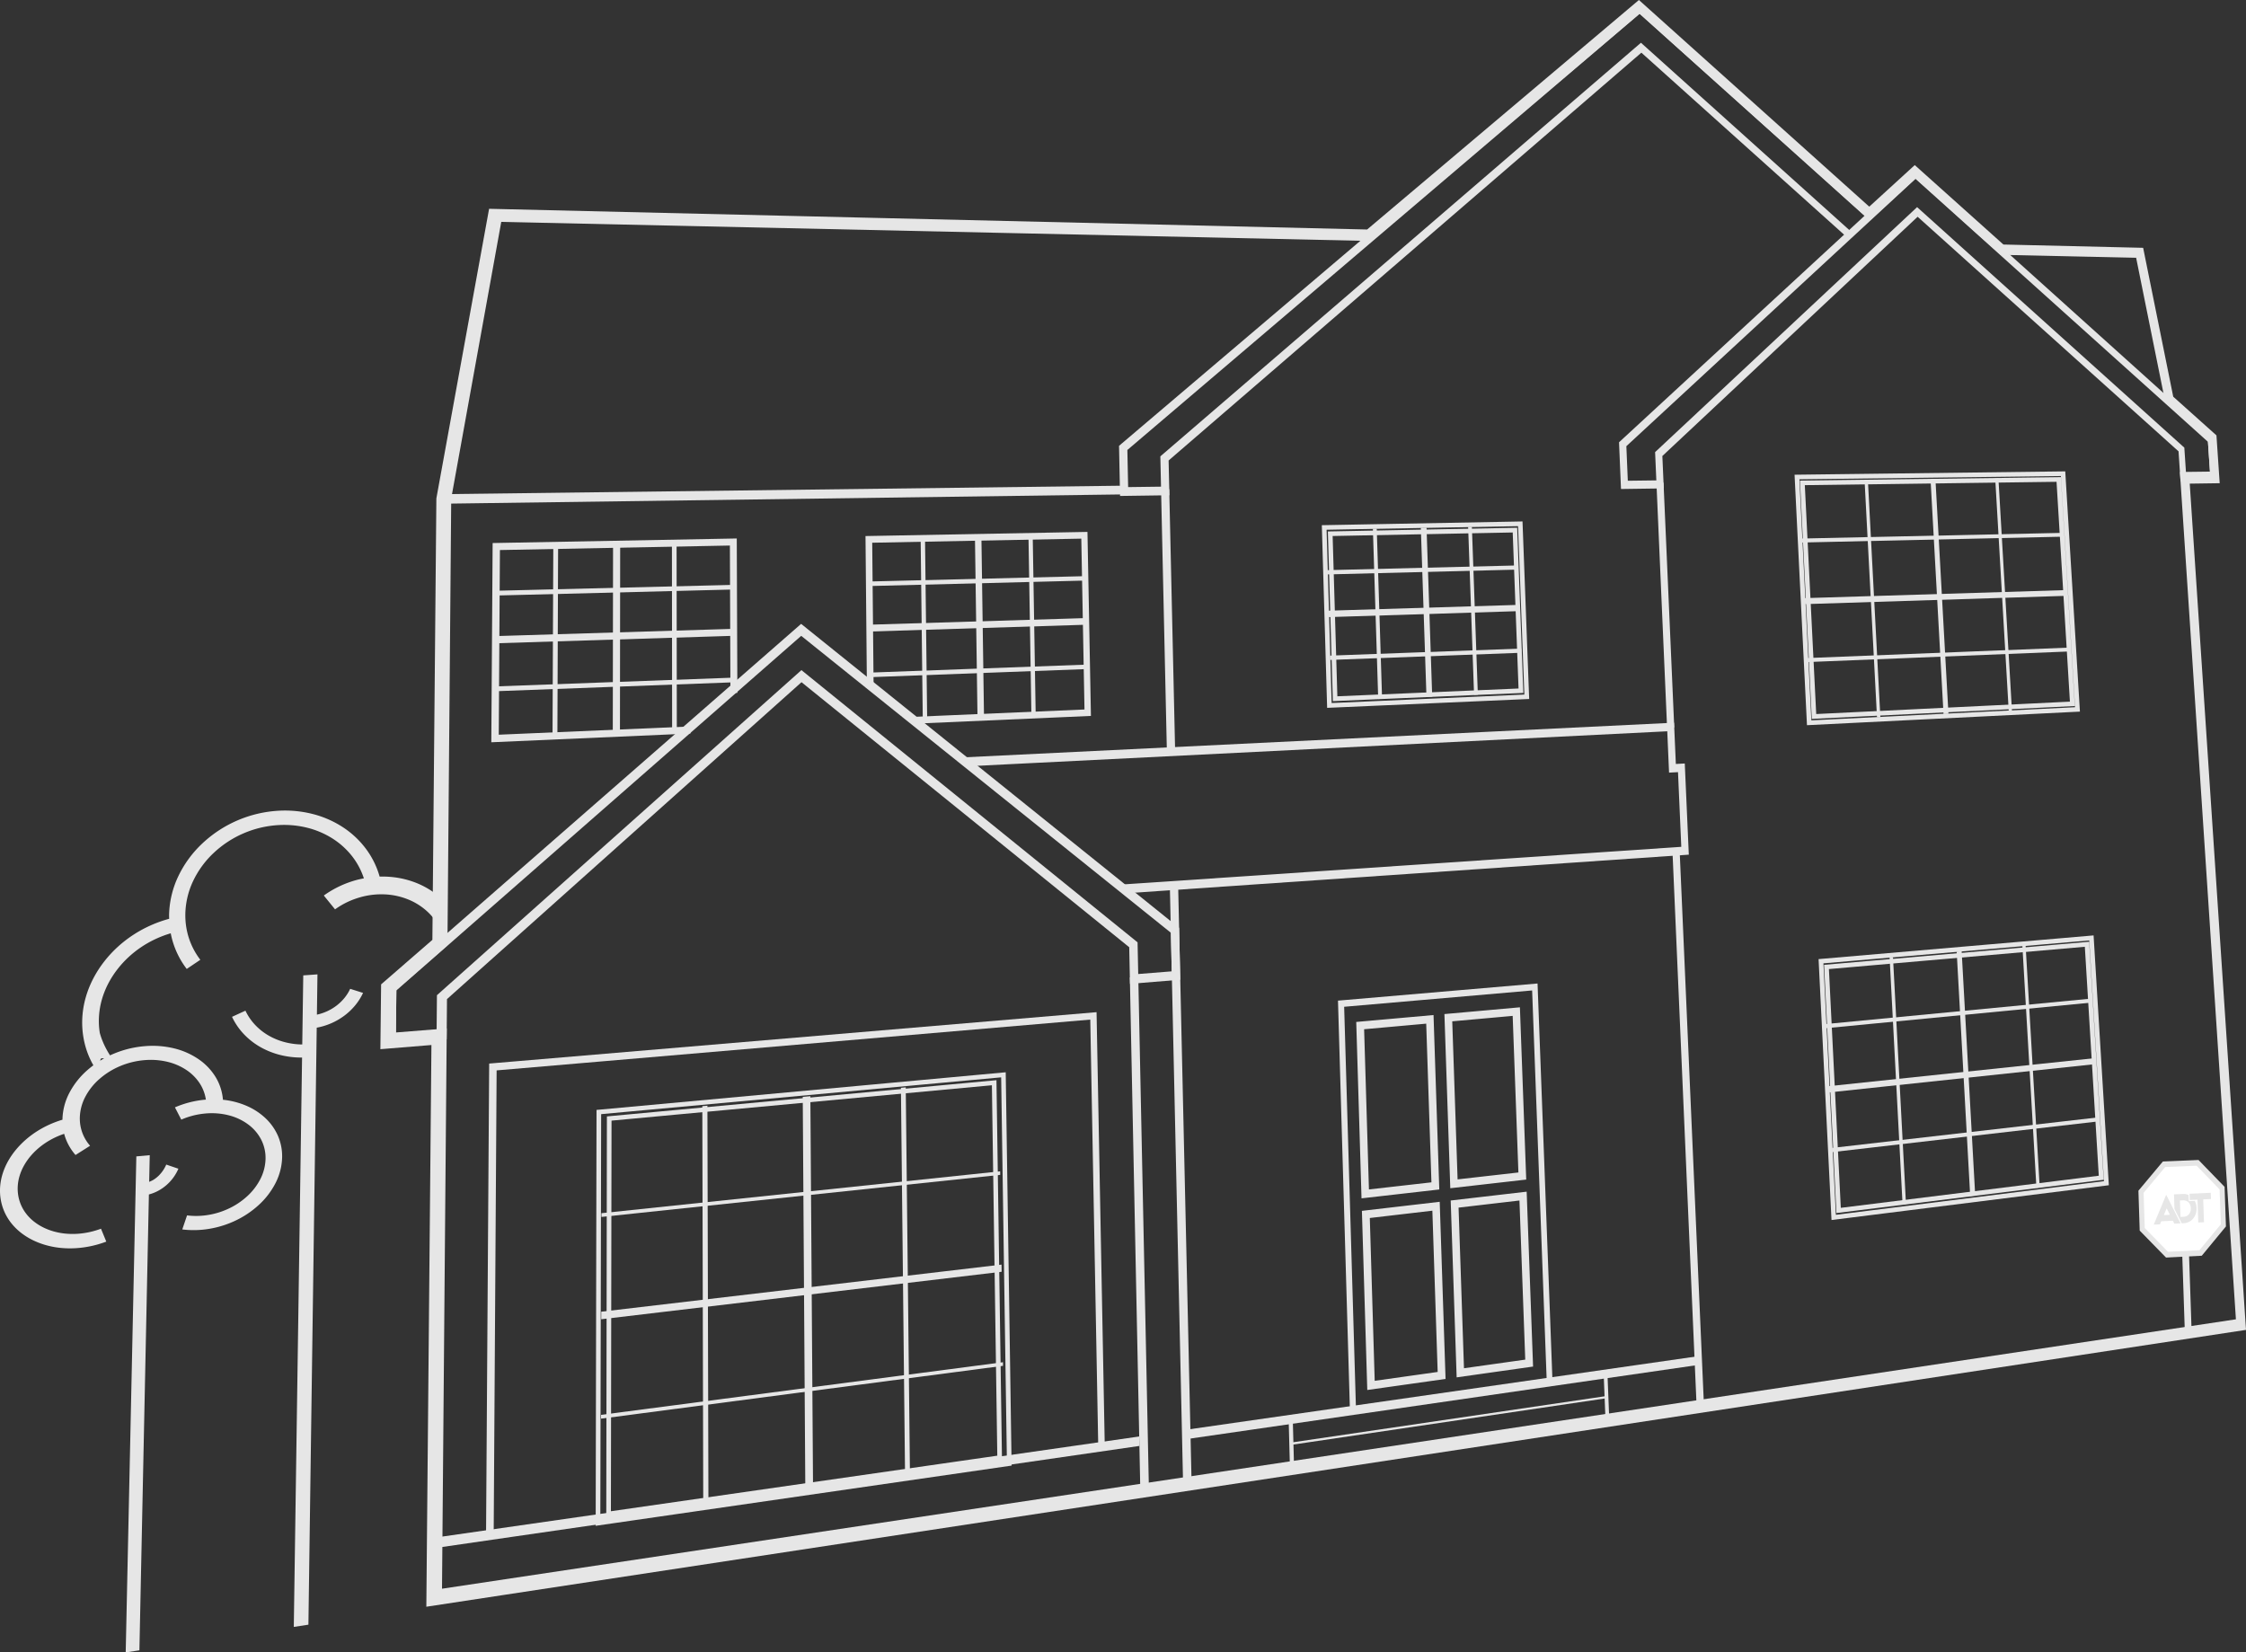 <svg xmlns="http://www.w3.org/2000/svg" width="969.707" height="713.492" viewBox="0 0 969.707 713.492">
  <rect x="0" y="0" width="969.707" height="713.492" fill="#333333" stroke="none"/>
  <g id="House" transform="translate(-1.211 -48.78)">
    <g id="Group" transform="translate(924.38 547.842)">
      <g id="Group-2" data-name="Group" transform="translate(-0.301 1.348)">
        <g id="New-Logo">
          <g id="Page-1">
            <path id="Rectangle" d="M9.7,1.079,25.4.409l9.617,10.268.927,16.339L26.682,38.164l-15.732.8L1.247,28.7.36,12.643Z" transform="translate(0.996 1.668)" fill="#fff"/>
            <path id="Fill-1" d="M26.343.458l-15.39.651L.392,13.723.947,30.955,12.318,42.591l15.426-.79L38.181,29.146,37.59,12.054Zm-.822,2.468,9.928,10.232.52,15.084L26.756,39.4l-13.607.689L3.124,29.831,2.632,14.637l9.31-11.13Z" transform="translate(0 0)" fill="#e6e6e6"/>
            <path id="Fill-2" d="M5.889,2.843l.335,9.867-2.465.119L3.426,2.957.091,3.11,0,.415,9.152,0l.092,2.689Z" transform="translate(22.476 14.624)" fill="#fff"/>
            <path id="Fill-3" d="M5.889,2.843l.335,9.867-2.465.119L3.426,2.957.091,3.11,0,.415,9.152,0l.092,2.689Z" transform="translate(22.476 14.624)" fill="#e6e6e6"/>
            <path id="Fill-4" d="M6,6.115,4.771,9.02,7.391,8.9ZM9.318,12.72l-.631-1.264-5.024.24L3.1,13.019l-2.688.129L5.8.262,12,12.592Z" transform="translate(6.588 15.229)" fill="#e6e6e6"/>
            <path id="Fill-5" d="M4.174,10.106,2.8,10.171l-.237-7.1,1.372-.063a3.248,3.248,0,0,1,1.305.2,2.909,2.909,0,0,1,1.042.678,3.25,3.25,0,0,1,.7,1.089,4.244,4.244,0,0,1,.287,1.433,4.3,4.3,0,0,1-.19,1.456,3.365,3.365,0,0,1-.628,1.152,3.018,3.018,0,0,1-.994.773,3.3,3.3,0,0,1-1.288.319M8.97,3.25l-2.576.119-.016-.491L6.3.709A5.319,5.319,0,0,0,5.128.345,5.491,5.491,0,0,0,4.5.265,5.734,5.734,0,0,0,3.845.258L0,.432.208,6.7l3.013,6,.11.219.936-.045a5.486,5.486,0,0,0,4-1.99A6.218,6.218,0,0,0,9.4,8.83a7.367,7.367,0,0,0,.346-2.54,7.765,7.765,0,0,0-.072-.83,7.252,7.252,0,0,0-.156-.787,6.8,6.8,0,0,0-.235-.738A6.416,6.416,0,0,0,8.97,3.25" transform="translate(15.748 14.876)" fill="#e6e6e6"/>
          </g>
        </g>
        <path id="Rectangle-2" data-name="Rectangle" d="M0,.149,2.926,0l1.1,32.666-2.931.17Z" transform="translate(19.304 40.926)" fill="#e6e6e6"/>
      </g>
    </g>
    <g id="Group_1501" data-name="Group 1501" transform="translate(1.211 48.78)">
      <path id="Fill-1-2" data-name="Fill-1" d="M343.114,161.136,321.4,162.9l-.323-15.8L179.585,32.662,26.521,169.5l-.147,17.325L0,188.96l.274-24.92.811-.71L179.419,7.476,342.61,138.741Zm-18.154-2.469,14.469-1.155-.369-16.663L179.454,12.646,4.666,165.755l-.194,18.5,17.575-1.4.134-15.042L179.551,27.446,324.677,144.983l.283,13.687Z" transform="translate(166.466 261.905)" fill="#e6e6e6"/>
      <path id="Fill-2-2" data-name="Fill-2" d="M28.184,232.712l-21.3.3-.441-21.646L231.046,20.542l100.446,90.4-1.614,2.546L231.231,24.806,10.04,213.161l.332,16.024L24.57,229l-.29-13.09.66-.567L231.779,37.322l90.985,81.791-1.633,2.56L231.964,41.607,27.847,217.7l.338,15.012" transform="translate(476.698 -18.866)" fill="#e6e6e6"/>
      <path id="Fill-3-2" data-name="Fill-3" d="M265.937,141.683l-15.552.216-.853-12.912L136.882,27.7,26.669,131l.613,13.989L8.81,145.25l-.846-20.179L135.745,7.185l128.947,116.1Zm-13.161-3.045,10.366-.129-.919-13.641L135.975,11.326,11.125,126.759l.631,14.928,12.311-.156-.531-12.208L136.651,23.539,252.03,127.394l.746,11.246Z" transform="translate(691.052 65.896)" fill="#e6e6e6"/>
      <path id="Fill-4-2" data-name="Fill-4" d="M805.953,619.156,24.02,737.621,26.171,495.16,4.165,496.942l.274-24.806,22.107-19.224,1.7-191.495.03-.168L50.613,138.2l377.945,8.745L545.365,48.122l99.464,89.267L664.486,119.4l37.792,33.876,59.7,1.382L774.829,218.3l18.565,16.64,1.238,18.3-12.947.176ZM28.532,732.439,803.048,616.113l-24.18-365.869,12.969-.161-.915-13.57L772.54,220.055l-12.57-62.29-58.435-1.283-.516-.46L664.71,123.513l-19.673,18.044L545.549,52.369,429.811,150.515l-375.7-8.253L32.508,261.7l-1.63,192.924L8.83,473.845l-.194,18.411,21.94-1.75Z" transform="translate(162.305 -46.45)" fill="#e6e6e6"/>
      <path id="Fill-5-2" data-name="Fill-5" d="M547.8,53.023,647.28,142.18l19.666-18.005,37.182,33.28.125.112,59.072,1.325,12.7,62.92L794.5,238.348l1.076,15.927-12.958.169,24.21,365.527L28.6,737.365l2.1-242.014L8.726,497.119l.233-21.589L31.038,456.32,32.7,264.248,54.69,143l376.834,8.45L547.8,53.023m-.183-4.244-117.346,99.1L51.187,138.934l-22.7,124.694-.065.337L26.7,454.6,4.562,473.821l-.314,27.987,22.039-1.8-2.2,242.543L809.727,623.01l-24.294-365.4,12.936-.185-1.4-20.653L778.31,220.06l-12.989-64.277-60.329-1.42-38.277-34.3-19.644,17.948L547.62,48.78" transform="translate(159.98 -48.78)" fill="#e6e6e6"/>
      <path id="Fill-6" d="M0,7.764l292.687-4L292.61,0,.035,3.645Z" transform="translate(192.663 209.71)" fill="#e6e6e6"/>
      <path id="Fill-7" d="M2.518,113.727l3.566-.176L3.529,0,0,.046Z" transform="translate(501.287 211.202)" fill="#e6e6e6"/>
      <path id="Fill-8" d="M4.6,105.818l3.089-.153L3.061,0,0,.04Z" transform="translate(715.165 208.424)" fill="#e6e6e6"/>
      <path id="Fill-9" d="M5.719,258.531l3.668-.553L3.584,0,0,.243Z" transform="translate(505.06 381.441)" fill="#e6e6e6"/>
      <path id="Fill-10" d="M10.42,239.748l3.163-.477L3.1,0,0,.21Z" transform="translate(722.06 366.78)" fill="#e6e6e6"/>
      <path id="Fill-11" d="M312.521,57.274,68.542,74.006l-.079-3.9L309.271,53.89l-1.415-32.25-3.865.217L303.216,4,.054,19.164,0,15.224,306.142.291l.781,17.818,3.855-.212,1.743,39.374" transform="translate(416.622 311.763)" fill="#e6e6e6"/>
      <path id="Fill-12" d="M4.5,221.011l3.712-.56L3.639,0,0,.292Z" transform="translate(487.812 421.746)" fill="#e6e6e6"/>
      <path id="Fill-14" d="M267.164,188.431l-2.812.407L260.885,3.206,4.579,25.134,3.3,226.589l-3.3.478L1.362,22.188,263.6,0l.4,21.318" transform="translate(209.838 437.046)" fill="#e6e6e6"/>
      <path id="Fill-15" d="M.09,35.806,221.207,3.756,221.046,0,0,31.75Z" transform="translate(512.115 585.597)" fill="#e6e6e6"/>
      <path id="Fill-15-2" data-name="Fill-15" d="M0,47.865,302.058,4.083,301.975,0,.038,43.369Z" transform="translate(189.874 620.258)" fill="#e6e6e6"/>
      <path id="Fill-16" d="M.532,20.272,2.313,20,1.778,0,0,.258Z" transform="translate(556.377 612.738)" fill="#e6e6e6"/>
      <path id="Fill-17" d="M.758,19.327l1.626-.245L1.624,0,0,.234Z" transform="translate(692.389 593.135)" fill="#e6e6e6"/>
      <path id="Fill-18" d="M.026,21.077,136.086.954,136.048,0,0,20.078Z" transform="translate(557.532 602.786)" fill="#e6e6e6"/>
      <path id="Fill-19" d="M92.616,171.9l-2.476.357L83.822,3.007,2.665,10.053,7.779,184.137l-2.62.378L0,7.4,86.159,0l6.456,171.9" transform="translate(577.674 424.662)" fill="#e6e6e6"/>
      <path id="Fill-20" d="M85.956,84.223,0,88,.572,1.974,105.979,0l.258,66.653-3,.117-.226-63.72L3.718,5l-.5,79.731,82.738-3.56.006,3.055" transform="translate(212.122 232.506)" fill="#e6e6e6"/>
      <path id="Fill-21" d="M0,6.245,102.8,3.013,102.792,0,.019,3.137Z" transform="translate(213.467 271.537)" fill="#e6e6e6"/>
      <path id="Fill-22" d="M0,81.684l3.095-.134L3.19,0,.12.058Z" transform="translate(264.569 234.46)" fill="#e6e6e6"/>
      <path id="Fill-23" d="M97.333,79.457l-77.142,3.39-.034-2.966,74.389-3.2L93.17,2.905,2.9,4.675l.6,62.525-2.892.112L0,1.795,95.828,0l1.5,79.457" transform="translate(373.68 229.67)" fill="#e6e6e6"/>
      <path id="Fill-24" d="M.028,5.81,93.451,2.873,93.4,0,0,2.851Z" transform="translate(375 266.894)" fill="#e6e6e6"/>
      <path id="Fill-25" d="M1.1,77.828l2.812-.122L2.791,0,0,.053Z" transform="translate(420.929 231.493)" fill="#e6e6e6"/>
      <path id="Fill-26" d="M.081,5.294,82.567,2.7l-.1-2.7L0,2.518Z" transform="translate(573.62 261.165)" fill="#e6e6e6"/>
      <path id="Fill-27" d="M2.431,73.081l2.481-.108L2.466,0,0,.046Z" transform="translate(613.443 227.835)" fill="#e6e6e6"/>
      <path id="Fill-28" d="M2.238,78.432l85.219-3.744L84.652,0,0,1.585Zm2.469-2.905,80.234-3.453L82.353,2.728,8.486,4.177l-5.875.116Z" transform="translate(571.724 226.17)" fill="none" stroke="#e6e6e6" stroke-width="2"/>
      <path id="Fill-29" d="M5.26,107.542l115.834-5.767L114.881,0,0,1.426Zm2.09-2.722,111.544-5.451L113,2.486,2.329,3.959Z" transform="translate(775.848 204.541)" fill="none" stroke="#e6e6e6" stroke-width="2"/>
      <path id="Fill-30" d="M5.611,101.441l2.13-.105L2.114,0,0,.027Z" transform="translate(833.506 206.896)" fill="#e6e6e6"/>
      <path id="Fill-31" d="M.129,6.08l113.277-3.6L113.255,0,0,3.491Z" transform="translate(779.179 254.777)" fill="#e6e6e6"/>
      <path id="Fill-32" d="M5.484,120.681,123.22,105.913,116.754,0,0,10.062Zm2.123-3.008,113.378-14.111L114.848,2.737,2.372,12.537Z" transform="translate(786.212 404.984)" fill="none" stroke="#e6e6e6" stroke-width="2"/>
      <path id="Fill-33" d="M5.843,105.794l2.165-.271L2.148,0,0,.186Z" transform="translate(844.79 410.687)" fill="#e6e6e6"/>
      <path id="Fill-34" d="M.134,14.822,115.262,2.582,115.1,0,0,12.124Z" transform="translate(789.64 456.863)" fill="#e6e6e6"/>
      <path id="Fill-35" d="M2.26,79l31.8-4.495L31.6,0,0,3.68Zm1.276-1.673,29.181-4.111L30.358,1.6l-29,3.39Z" transform="translate(589.027 520.042)" fill="none" stroke="#e6e6e6" stroke-width="2"/>
      <path id="Fill-36" d="M2.5,77.919l31-4.386L30.807,0,0,3.586Zm1.24-1.649,28.448-4.007L29.61,1.578,1.333,4.883Z" transform="translate(627.369 515.67)" fill="none" stroke="#e6e6e6" stroke-width="2"/>
      <path id="Fill-37" d="M2.221,76.941l31.576-3.6L31.376,0,0,2.806Zm1.267-1.614,28.977-3.288-2.32-70.5L1.345,4.132Z" transform="translate(586.584 439.373)" fill="none" stroke="#e6e6e6" stroke-width="2"/>
      <path id="Fill-38" d="M2.466,75.911,33.253,72.4,30.6,0,0,2.737Zm1.227-1.59,28.253-3.206L29.4,1.522,1.318,4.048Z" transform="translate(624.657 436.037)" fill="none" stroke="#e6e6e6" stroke-width="2"/>
      <path id="Fill-39" d="M0,4.605,102.6,2l-.01-2L.014,2.542Z" transform="translate(213.602 252.551)" fill="#e6e6e6"/>
      <path id="Fill-40" d="M0,5.881,103.013,2.017,103,0,.014,3.8Z" transform="translate(213.331 292.609)" fill="#e6e6e6"/>
      <path id="Fill-41" d="M0,82.3l2.1-.091L2.411,0,.332.039Z" transform="translate(238.556 234.97)" fill="#e6e6e6"/>
      <path id="Fill-42" d="M.086,81.037l2.032-.088L2.016,0,0,.038Z" transform="translate(290.099 233.997)" fill="#e6e6e6"/>
      <path id="Fill-43" d="M.019,4.275,93.27,1.908,93.234,0,0,2.31Z" transform="translate(374.825 248.787)" fill="#e6e6e6"/>
      <path id="Fill-44" d="M.019,5.433,93.611,1.923,93.578,0,0,3.453Z" transform="translate(375.197 286.984)" fill="#e6e6e6"/>
      <path id="Fill-45" d="M.921,78.388l1.9-.083L1.888,0,0,.036Z" transform="translate(397.482 231.956)" fill="#e6e6e6"/>
      <path id="Fill-46" d="M1.265,77.24l1.848-.08L1.834,0,0,.035Z" transform="translate(444.037 231.071)" fill="#e6e6e6"/>
      <path id="Fill-47" d="M.054,3.885l82.354-2.09L82.341,0,0,2.04Z" transform="translate(573.108 244.144)" fill="#e6e6e6"/>
      <path id="Fill-48" d="M.054,4.907l82.619-3.1L82.609,0,0,3.048Z" transform="translate(574.186 280.047)" fill="#e6e6e6"/>
      <path id="Fill-49" d="M2.3,73.577,3.974,73.5,1.667,0,0,.032Z" transform="translate(592.741 228.245)" fill="#e6e6e6"/>
      <path id="Fill-50" d="M2.562,72.565l1.632-.071L1.622,0,0,.031Z" transform="translate(633.864 227.463)" fill="#e6e6e6"/>
      <path id="Fill-60" d="M5.377,102.483l1.451-.072L1.438,0,0,.019Z" transform="translate(805.014 207.275)" fill="#e6e6e6"/>
      <path id="Fill-61" d="M5.834,100.4l1.393-.069L1.382,0,0,.018Z" transform="translate(861.429 206.542)" fill="#e6e6e6"/>
      <path id="Fill-62" d="M.085,4.176,113.129,1.648,113.028,0,0,2.46Z" transform="translate(777.901 230.076)" fill="#e6e6e6"/>
      <path id="Fill-63" d="M.086,6.267l113.5-4.6L113.483,0,0,4.533Z" transform="translate(780.463 279.603)" fill="#e6e6e6"/>
      <path id="Fill-64" d="M5.6,106.873l1.475-.184L1.462,0,0,.129Z" transform="translate(815.829 413.252)" fill="#e6e6e6"/>
      <path id="Fill-65" d="M6.072,104.615l1.415-.176L1.4,0,0,.121Z" transform="translate(873.159 408.298)" fill="#e6e6e6"/>
      <path id="Fill-66" d="M.089,12.8,114.975,1.715,114.87,0,0,11.007Z" transform="translate(788.309 431.161)" fill="#e6e6e6"/>
      <path id="Fill-67" d="M.09,15.049,115.443,1.731,115.338,0,0,13.241Z" transform="translate(790.965 482.425)" fill="#e6e6e6"/>
      <g id="Group-3" data-name="Group" transform="translate(258.186 464.09)">
        <path id="Fill-32-2" data-name="Fill-32" d="M.362,16.075,0,193.581l177.56-25.707L175.047,0Zm4.48,2.8L4.571,189.6l168.836-24.278L171.047,3.417Z" fill="none" stroke="#e6e6e6" stroke-width="2"/>
        <path id="Fill-33-2" data-name="Fill-33" d="M.005,20.336,0,23.6,172.871,3.092,172.826,0Z" transform="translate(1.396 81.953)" fill="#e6e6e6"/>
        <path id="Fill-34-2" data-name="Fill-34" d="M0,.3,1.1,168.7l3.338-.48L3.285,0Z" transform="translate(88.4 9.233)" fill="#e6e6e6"/>
        <path id="Fill-64-2" data-name="Fill-64" d="M0,18.083V19.7L172.169,1.533,172.147,0Z" transform="translate(1.481 41.675)" fill="#e6e6e6"/>
        <path id="Fill-65-2" data-name="Fill-65" d="M0,22.72v1.646L173.554,1.558,173.531,0Z" transform="translate(1.314 124.104)" fill="#e6e6e6"/>
        <path id="Fill-66-2" data-name="Fill-66" d="M0,.194,1.781,167.368l2.119-.306L2.087,0Z" transform="translate(130.786 5.423)" fill="#e6e6e6"/>
        <path id="Fill-67-2" data-name="Fill-67" d="M0,.2.4,172.019l2.236-.323L2.2,0Z" transform="translate(45.038 13.344)" fill="#e6e6e6"/>
      </g>
      <g id="Group-12" transform="translate(0 349.985)">
        <path id="Fill-1-3" data-name="Fill-1" d="M13.062,17.878a23.79,23.79,0,0,0,4.1,6.048,25.378,25.378,0,0,0,5.7,4.57A28.09,28.09,0,0,0,29.794,31.4a31.108,31.108,0,0,0,7.8,1.071L38.029,2.64l6.133-.44L43.92,19.594a21.438,21.438,0,0,0,4.542-1.527,21.285,21.285,0,0,0,4.032-2.453,20.263,20.263,0,0,0,3.336-3.251,18.756,18.756,0,0,0,2.453-3.919l5.561,1.762a24.879,24.879,0,0,1-3.4,5.382A26.971,26.971,0,0,1,55.8,20.01a28.387,28.387,0,0,1-5.626,3.276,28.561,28.561,0,0,1-6.331,1.937L40.254,283l-6.311.961,3.57-245.838a37.649,37.649,0,0,1-9.607-1.162,33.98,33.98,0,0,1-8.555-3.471,30.683,30.683,0,0,1-7.037-5.552,28.737,28.737,0,0,1-5.043-7.4Z" transform="translate(92.903 68.535)" fill="#e6e6e6"/>
        <g id="Group-8" transform="translate(0 101.587)">
          <g id="Group-5">
            <path id="Fill-3-3" data-name="Fill-3" d="M8.4,51.632a37.758,37.758,0,0,1,4.094-4.113,40.519,40.519,0,0,1,4.727-3.507,42.958,42.958,0,0,1,5.261-2.847,44.791,44.791,0,0,1,5.7-2.134q0-.039,0-.079v-.237a25.975,25.975,0,0,1,3.05-11.41A34.068,34.068,0,0,1,38.99,17.58,41.6,41.6,0,0,1,50.253,10.57a43.778,43.778,0,0,1,13.554-3.3A39.463,39.463,0,0,1,76.554,8.271,31.97,31.97,0,0,1,87,12.942a25.393,25.393,0,0,1,7.269,7.614,22.287,22.287,0,0,1,3.2,9.867,34.374,34.374,0,0,1,10.307,2.67,28.051,28.051,0,0,1,8.129,5.354,23.225,23.225,0,0,1,5.3,7.529,22.144,22.144,0,0,1,1.816,9.216,25.713,25.713,0,0,1-2.786,11.075,33.4,33.4,0,0,1-7.308,9.584,40.525,40.525,0,0,1-10.781,7.089,42.609,42.609,0,0,1-13.2,3.555q-1.148.117-2.291.17t-2.276.041q-1.133-.011-2.252-.087T79.911,86.4l2.06-6.056q.862.111,1.739.171t1.766.07q.888.01,1.786-.03t1.8-.129a33.442,33.442,0,0,0,10.366-2.772,31.828,31.828,0,0,0,8.481-5.552,26.239,26.239,0,0,0,5.759-7.53,20.2,20.2,0,0,0,2.195-8.71,17.367,17.367,0,0,0-1.925-8.308,18.988,18.988,0,0,0-5.514-6.435,23.942,23.942,0,0,0-8.289-3.947,29.88,29.88,0,0,0-10.259-.819q-1.343.118-2.67.343t-2.628.555q-1.3.331-2.577.766T79.482,39l-2.743-5.3q1.586-.685,3.212-1.238t3.286-.968q1.659-.418,3.347-.7t3.4-.431H90.1a17.625,17.625,0,0,0-2.857-7.328,20.393,20.393,0,0,0-5.779-5.617,25.486,25.486,0,0,0-8.066-3.413,31.182,31.182,0,0,0-9.723-.7A34.467,34.467,0,0,0,53,15.918a32.732,32.732,0,0,0-8.845,5.524,26.8,26.8,0,0,0-6.09,7.652,20.44,20.44,0,0,0-2.389,8.967,18.157,18.157,0,0,0,.225,3.333,17.469,17.469,0,0,0,.825,3.177,17.669,17.669,0,0,0,1.4,2.978,18.747,18.747,0,0,0,1.977,2.735L33.814,54.27a24.069,24.069,0,0,1-1.638-2.109,23.05,23.05,0,0,1-1.365-2.236,22.374,22.374,0,0,1-1.893-4.8,35.369,35.369,0,0,0-4.155,1.692A33.579,33.579,0,0,0,20.925,49a31.44,31.44,0,0,0-3.452,2.631,29.2,29.2,0,0,0-3.007,3.053,26.168,26.168,0,0,0-2.862,4.09,22.273,22.273,0,0,0-1.872,4.308A19.523,19.523,0,0,0,8.893,67.5a18.123,18.123,0,0,0,.225,4.417A17.5,17.5,0,0,0,10.4,76.095a17.754,17.754,0,0,0,2.269,3.721,19.526,19.526,0,0,0,3.185,3.175,22.738,22.738,0,0,0,4.031,2.544,26.1,26.1,0,0,0,4.669,1.774,29.193,29.193,0,0,0,5.049.916,32.3,32.3,0,0,0,5.294.052,34.966,34.966,0,0,0,5.4-.819q.586-.136,1.162-.291t1.14-.323q.564-.17,1.118-.358t1.1-.387L47.1,91.668q-.69.263-1.394.5t-1.42.46q-.717.219-1.447.415t-1.475.371q-.707.165-1.413.306t-1.411.258q-.7.119-1.409.214t-1.405.167a42.16,42.16,0,0,1-5.423.209,39.106,39.106,0,0,1-5.266-.494,35.937,35.937,0,0,1-5.023-1.192A32.946,32.946,0,0,1,15.318,91a28.987,28.987,0,0,1-5.152-3.241,24.883,24.883,0,0,1-4.072-4.05,22.613,22.613,0,0,1-2.9-4.746,22.3,22.3,0,0,1-1.639-5.338,23.079,23.079,0,0,1-.284-5.639A24.876,24.876,0,0,1,2.35,62.348a28.4,28.4,0,0,1,2.389-5.5A33.4,33.4,0,0,1,8.4,51.635" transform="translate(-1.212 -7.126)" fill="#e6e6e6"/>
          </g>
          <path id="Fill-6-2" data-name="Fill-6" d="M10.129,13.3a10.345,10.345,0,0,0,2.315-1.185A13.029,13.029,0,0,0,14.5,10.376a14.945,14.945,0,0,0,1.713-2.136A14.919,14.919,0,0,0,17.5,5.852l5.244,1.781a19.352,19.352,0,0,1-2.2,3.857,19.66,19.66,0,0,1-2.961,3.221,19.382,19.382,0,0,1-3.566,2.463,18.443,18.443,0,0,1-4.008,1.581l-4.1,196.835-5.913.9L4.584,2.322l5.786-.534Z" transform="translate(54.278 45.429)" fill="#e6e6e6"/>
        </g>
        <g id="Group-11" transform="translate(35.48 0)">
          <path id="Combined-Shape" d="M85.8,5.592A52.369,52.369,0,0,0,52.76,19.666,47.456,47.456,0,0,0,42.4,33.72a40.875,40.875,0,0,0-4.058,16.808q0,.217,0,.433c0,.144.005.287.01.431s.01.287.015.431.01.287.014.431a55.2,55.2,0,0,0-8.035,2.871,53.961,53.961,0,0,0-7.429,4.048,52.46,52.46,0,0,0-6.67,5.149A50.938,50.938,0,0,0,10.493,70.5a48.089,48.089,0,0,0-4.925,7.626,43.448,43.448,0,0,0-3.222,8.108A40.066,40.066,0,0,0,.9,94.617a38.262,38.262,0,0,0,.393,8.442,37.284,37.284,0,0,0,.885,4.105,36.081,36.081,0,0,0,5.229,11.121,2.44,2.44,0,0,1-.129-1.307,2.264,2.264,0,0,1,.439-.853,5.372,5.372,0,0,0,.588-.9,3.5,3.5,0,0,0,.318-1.463c.019-.8.233-1.145.565-1.249a2.472,2.472,0,0,1,1.268.167,3.7,3.7,0,0,0,1.5.216,1.618,1.618,0,0,0,1.255-1.1c0-.024-.209-.319-.539-.839s-.784-1.264-1.285-2.186-1.052-2.021-1.572-3.251a30.8,30.8,0,0,1-1.4-4.032,32.614,32.614,0,0,1-.332-7.162A34.093,34.093,0,0,1,9.3,87.214a36.918,36.918,0,0,1,2.724-6.882A40.833,40.833,0,0,1,16.2,73.853a43.5,43.5,0,0,1,4.724-5.118,44.665,44.665,0,0,1,5.463-4.3,45.753,45.753,0,0,1,6.082-3.426,46.6,46.6,0,0,1,6.585-2.487,37.36,37.36,0,0,0,1.041,4.112,36.534,36.534,0,0,0,5.866,11.28h0l5.869-3.952a31.635,31.635,0,0,1-2.876-4.491A31.024,31.024,0,0,1,46.9,60.61a31.345,31.345,0,0,1-1.205-5.152,32.574,32.574,0,0,1-.336-5.371A34.8,34.8,0,0,1,48.795,35.8a40.407,40.407,0,0,1,8.793-11.974A44.6,44.6,0,0,1,85.707,11.792a41.421,41.421,0,0,1,12.422,1.187,37.108,37.108,0,0,1,10.708,4.579A33.486,33.486,0,0,1,117.164,25a31.363,31.363,0,0,1,5.278,9.8l-.766.151q-.383.077-.766.159t-.767.174q-.383.092-.768.194-1.926.52-3.784,1.2t-3.643,1.527q-1.784.844-3.486,1.846t-3.318,2.16h0l4.85,5.973q1.263-.909,2.6-1.7t2.732-1.453q1.4-.665,2.856-1.2t2.97-.952a33.353,33.353,0,0,1,10.5-1.154,30.513,30.513,0,0,1,9.641,2.075,27.552,27.552,0,0,1,8.054,4.888A25.055,25.055,0,0,1,155.089,56l1.2-1.575.094-10.413a33.791,33.791,0,0,0-5.625-4.376,36.13,36.13,0,0,0-6.529-3.192,38.466,38.466,0,0,0-7.236-1.9,40.641,40.641,0,0,0-7.747-.5A36.836,36.836,0,0,0,123.3,22a39.059,39.059,0,0,0-9.78-9.193,43.283,43.283,0,0,0-12.775-5.694A48.436,48.436,0,0,0,85.8,5.592Z" transform="translate(-0.819 -5.52)" fill="#e6e6e6"/>
        </g>
      </g>
    </g>
  </g>
</svg>
